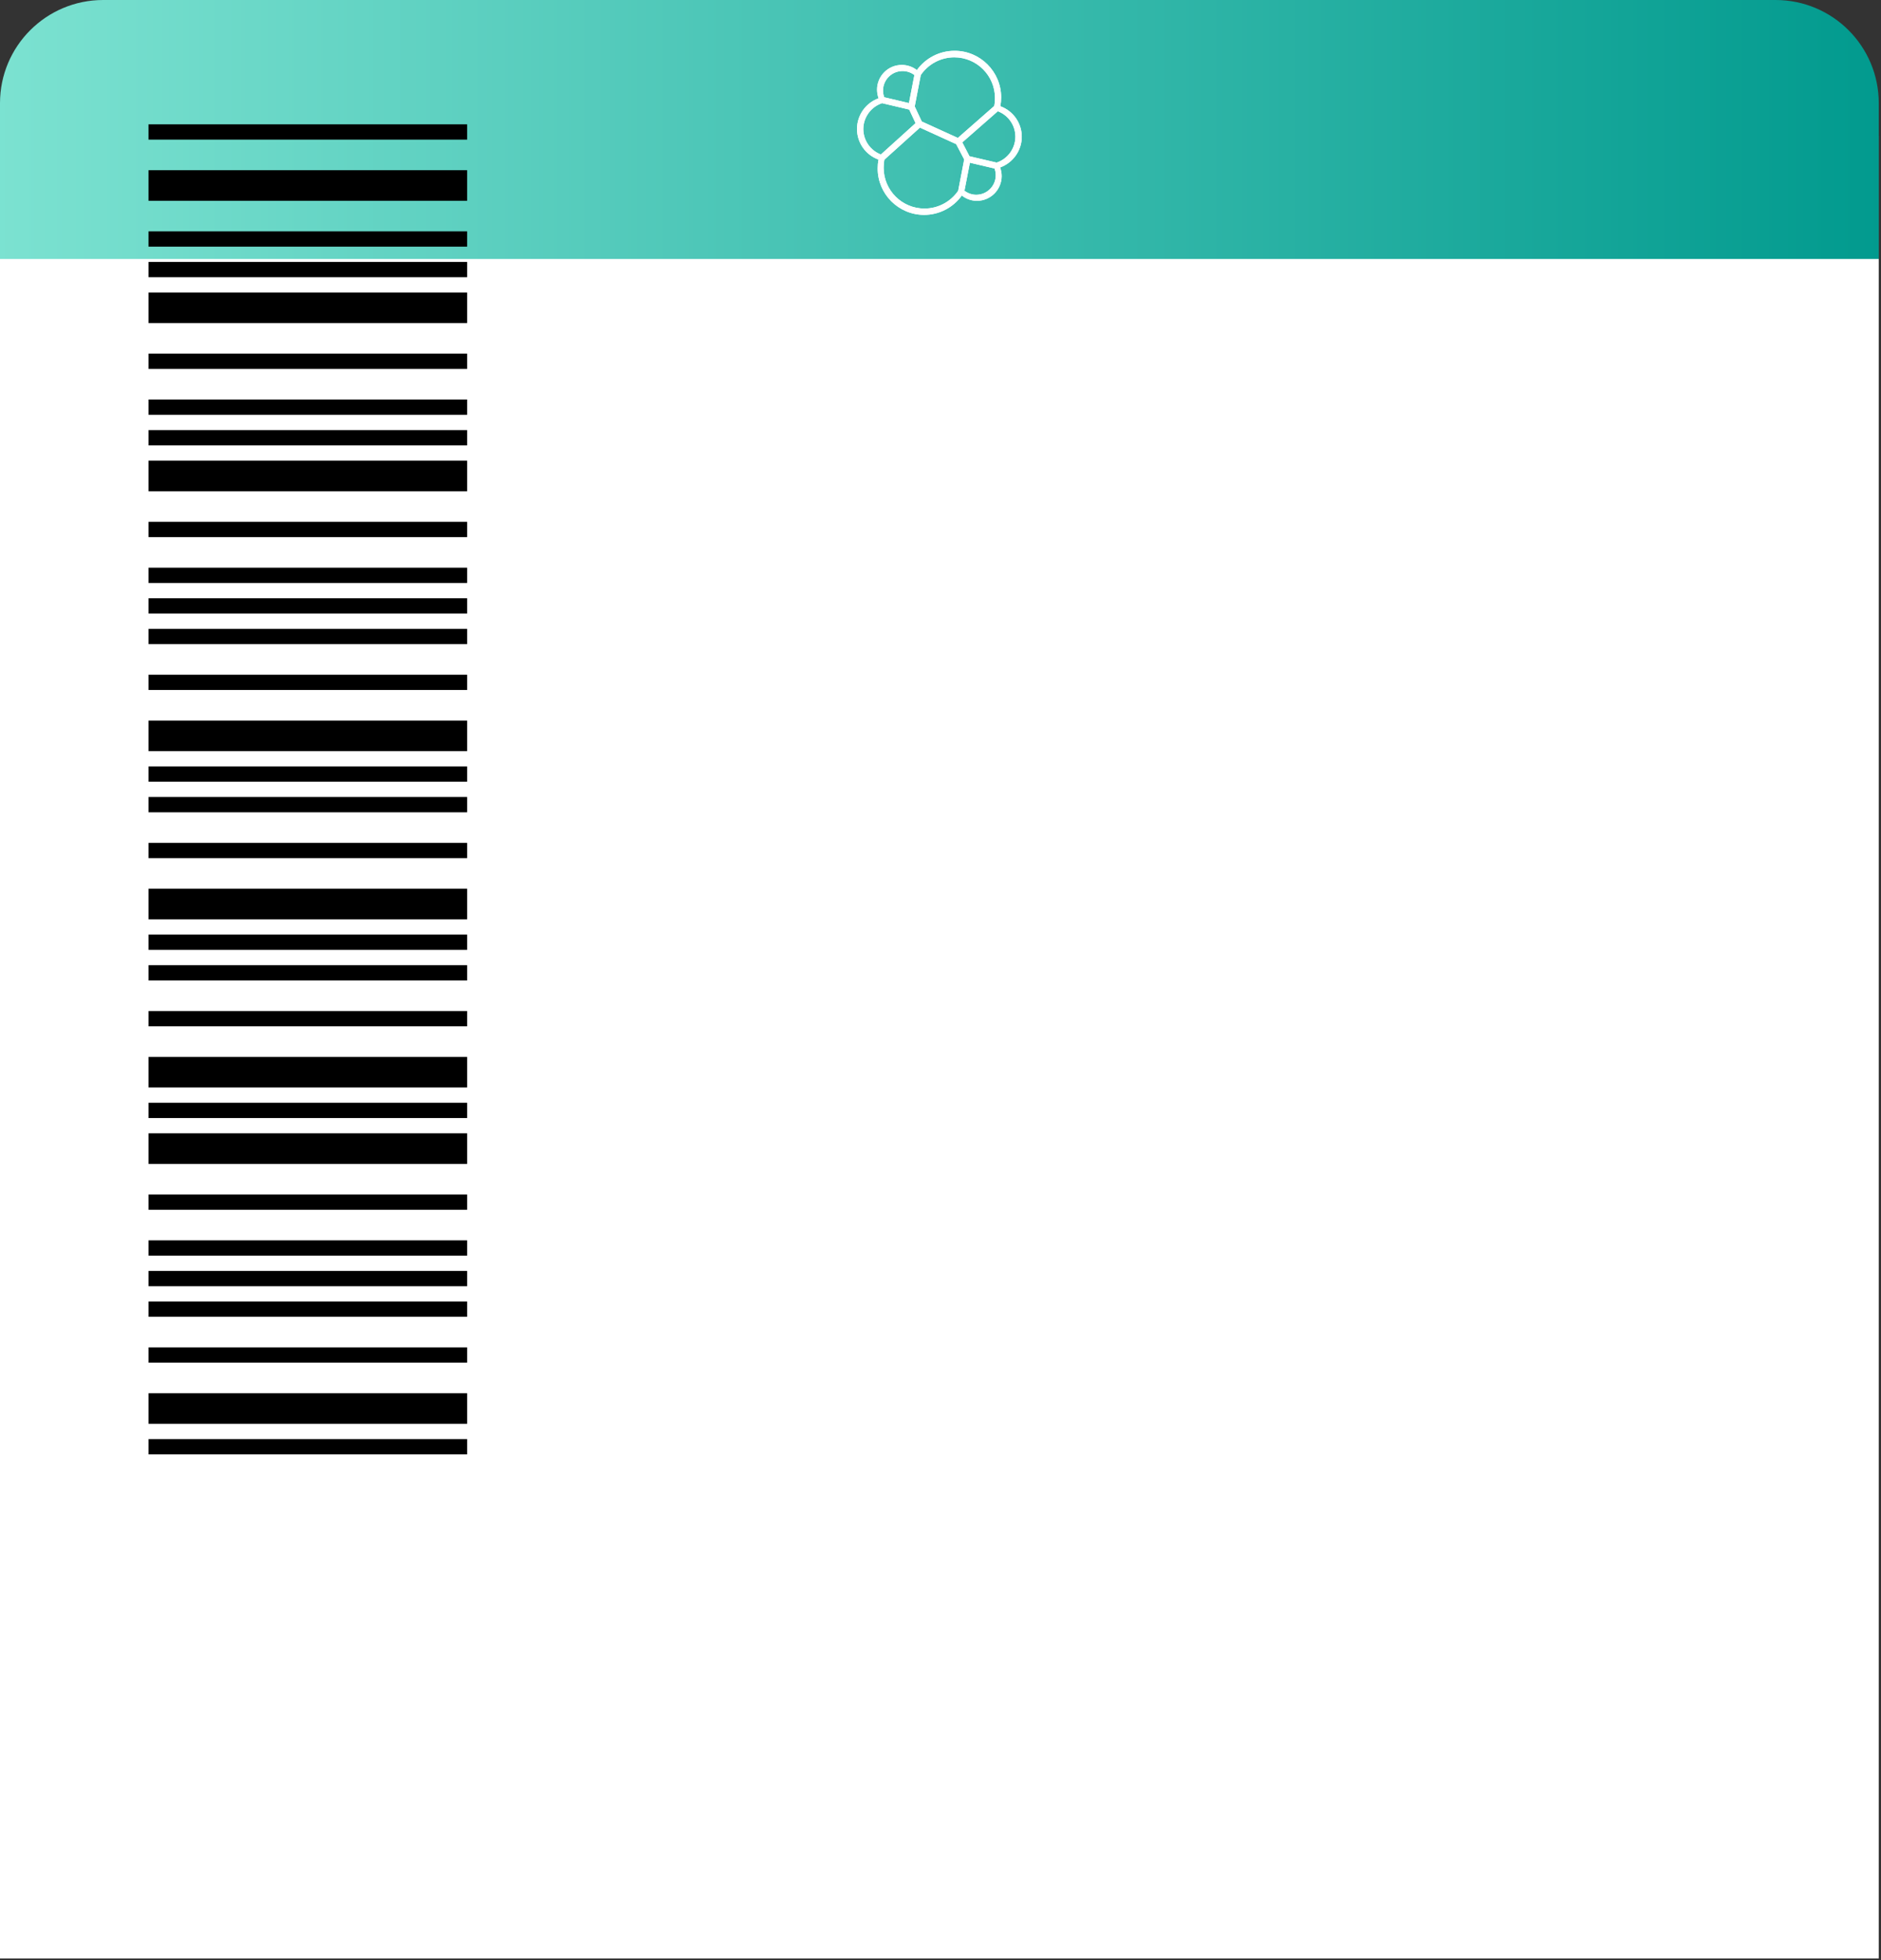 <?xml version="1.0" encoding="UTF-8"?>
<svg width="547px" height="570px" viewBox="0 0 547 570" version="1.1" xmlns="http://www.w3.org/2000/svg" xmlns:xlink="http://www.w3.org/1999/xlink">
    <rect x="0" y="0" width="547" height="570" fill="#333333" stroke="none"/>
    <!-- Generator: Sketch 52.3 (67297) - http://www.bohemiancoding.com/sketch -->
    <title>Group</title>
    <desc>Created with Sketch.</desc>
    <defs>
        <linearGradient x1="-3.86930746e-05%" y1="50%" x2="100%" y2="50%" id="linearGradient-1">
            <stop stop-color="#7CE2D1" offset="0%"></stop>
            <stop stop-color="#019A8E" offset="100%"></stop>
        </linearGradient>
    </defs>
    <g id="Page-7" stroke="none" stroke-width="1" fill="none" fill-rule="evenodd">
        <g id="Group">
            <polygon id="Fill-398" fill="#FFFFFF" points="0 569.53 546.351 569.53 546.351 39.537 0 39.537"></polygon>
            <path d="M30,0 C13.431,0 0,13.431 0,30 L0,75.312 L546.351,75.312 L546.351,30 C546.351,13.431 532.919,0 516.351,0 L30,0 Z" id="Fill-440" fill="url(#linearGradient-1)"></path>
            <g id="Group-477" transform="translate(42.879, 14.58)">
                <polygon id="Fill-443" fill="#000000" points="0.315 408.357 92.961 408.357 92.961 403.912 0.315 403.912"></polygon>
                <polygon id="Fill-445" fill="#000000" points="0.315 399.467 92.961 399.467 92.961 390.575 0.315 390.575"></polygon>
                <polygon id="Fill-446" fill="#000000" points="0.315 381.684 92.961 381.684 92.961 377.238 0.315 377.238"></polygon>
                <polygon id="Fill-447" fill="#000000" points="0.315 368.346 92.961 368.346 92.961 363.901 0.315 363.901"></polygon>
                <polygon id="Fill-448" fill="#000000" points="0.315 359.455 92.961 359.455 92.961 355.009 0.315 355.009"></polygon>
                <polygon id="Fill-449" fill="#000000" points="0.315 350.563 92.961 350.563 92.961 346.117 0.315 346.117"></polygon>
                <polygon id="Fill-450" fill="#000000" points="0.315 337.226 92.961 337.226 92.961 332.781 0.315 332.781"></polygon>
                <polygon id="Fill-451" fill="#000000" points="0.315 323.889 92.961 323.889 92.961 314.997 0.315 314.997"></polygon>
                <polygon id="Fill-452" fill="#000000" points="0.315 310.552 92.961 310.552 92.961 306.106 0.315 306.106"></polygon>
                <polygon id="Fill-453" fill="#000000" points="0.315 301.661 92.961 301.661 92.961 292.769 0.315 292.769"></polygon>
                <polygon id="Fill-454" fill="#000000" points="0.315 283.877 92.961 283.877 92.961 279.432 0.315 279.432"></polygon>
                <polygon id="Fill-455" fill="#000000" points="0.315 270.54 92.961 270.54 92.961 266.094 0.315 266.094"></polygon>
                <polygon id="Fill-456" fill="#000000" points="0.315 261.648 92.961 261.648 92.961 257.203 0.315 257.203"></polygon>
                <polygon id="Fill-457" fill="#000000" points="0.315 252.758 92.961 252.758 92.961 243.866 0.315 243.866"></polygon>
                <polygon id="Fill-458" fill="#000000" points="0.315 234.974 92.961 234.974 92.961 230.529 0.315 230.529"></polygon>
                <polygon id="Fill-459" fill="#000000" points="0.315 221.637 92.961 221.637 92.961 217.192 0.315 217.192"></polygon>
                <polygon id="Fill-460" fill="#000000" points="0.315 212.745 92.961 212.745 92.961 208.3 0.315 208.3"></polygon>
                <polygon id="Fill-461" fill="#000000" points="0.315 203.854 92.961 203.854 92.961 194.962 0.315 194.962"></polygon>
                <polygon id="Fill-462" fill="#000000" points="0.315 186.071 92.961 186.071 92.961 181.625 0.315 181.625"></polygon>
                <polygon id="Fill-463" fill="#000000" points="0.315 172.733 92.961 172.733 92.961 168.288 0.315 168.288"></polygon>
                <polygon id="Fill-464" fill="#000000" points="0.315 163.842 92.961 163.842 92.961 159.397 0.315 159.397"></polygon>
                <polygon id="Fill-465" fill="#000000" points="0.315 154.95 92.961 154.95 92.961 150.505 0.315 150.505"></polygon>
                <polygon id="Fill-466" fill="#000000" points="0.315 141.613 92.961 141.613 92.961 137.168 0.315 137.168"></polygon>
                <polygon id="Fill-467" fill="#000000" points="0.315 128.277 92.961 128.277 92.961 119.385 0.315 119.385"></polygon>
                <polygon id="Fill-468" fill="#000000" points="0.315 114.939 92.961 114.939 92.961 110.493 0.315 110.493"></polygon>
                <polygon id="Fill-469" fill="#000000" points="0.315 106.048 92.961 106.048 92.961 101.602 0.315 101.602"></polygon>
                <polygon id="Fill-470" fill="#000000" points="0.315 92.71 92.961 92.71 92.961 88.265 0.315 88.265"></polygon>
                <polygon id="Fill-471" fill="#000000" points="0.315 79.374 92.961 79.374 92.961 70.482 0.315 70.482"></polygon>
                <polygon id="Fill-472" fill="#000000" points="0.315 66.036 92.961 66.036 92.961 61.59 0.315 61.59"></polygon>
                <polygon id="Fill-473" fill="#000000" points="0.315 57.145 92.961 57.145 92.961 52.699 0.315 52.699"></polygon>
                <polygon id="Fill-474" fill="#000000" points="0.315 43.808 92.961 43.808 92.961 34.916 0.315 34.916"></polygon>
                <polygon id="Fill-475" fill="#000000" points="0.315 26.024 92.961 26.024 92.961 21.578 0.315 21.578"></polygon>
                <path d="M246.946,32.7 L239.047,30.857 L236.961,26.826 L247.291,17.771 C250.349,18.927 252.395,21.884 252.395,25.165 C252.395,28.567 250.167,31.646 246.946,32.7 Z M241.011,42.057 C239.776,42.057 238.581,41.633 237.589,40.883 L239.168,32.74 L246.339,34.422 C246.561,35.029 246.683,35.697 246.683,36.386 C246.683,39.526 244.131,42.057 241.011,42.057 Z M235.765,40.883 C233.557,44.124 229.891,46.069 225.962,46.069 C219.419,46.069 214.092,40.763 214.092,34.219 C214.092,33.408 214.152,32.618 214.314,31.849 L224.644,22.532 L235.177,27.332 L237.508,31.788 L235.765,40.883 Z M208.176,22.936 C208.176,19.553 210.425,16.474 213.626,15.421 L221.525,17.285 L223.369,21.235 L213.281,30.349 C210.222,29.175 208.176,26.238 208.176,22.936 Z M219.581,6.083 C220.837,6.083 222.051,6.489 223.024,7.239 L221.444,15.402 L214.254,13.7 C214.031,13.092 213.909,12.425 213.909,11.755 C213.909,8.616 216.462,6.083 219.581,6.083 Z M224.887,7.239 C227.095,4.018 230.721,2.094 234.631,2.094 C241.153,2.094 246.46,7.401 246.46,13.924 C246.46,14.732 246.399,15.482 246.237,16.253 L235.664,25.529 L225.172,20.75 L223.126,16.373 L224.887,7.239 Z M254.258,25.206 C254.258,21.195 251.767,17.671 248.02,16.312 C248.182,15.463 248.262,14.611 248.262,13.741 C248.262,6.266 242.186,0.19 234.732,0.19 C230.357,0.19 226.305,2.276 223.754,5.801 C222.498,4.827 220.958,4.301 219.358,4.301 C215.387,4.301 212.167,7.521 212.167,11.492 C212.167,12.363 212.329,13.214 212.613,14.005 C208.885,15.341 206.334,18.927 206.334,22.916 C206.334,26.948 208.845,30.471 212.592,31.828 C212.43,32.66 212.349,33.531 212.349,34.401 C212.349,41.855 218.406,47.911 225.86,47.911 C230.235,47.911 234.287,45.804 236.818,42.281 C238.074,43.273 239.614,43.821 241.214,43.821 C245.184,43.821 248.405,40.599 248.405,36.63 C248.405,35.758 248.243,34.907 247.959,34.117 C251.686,32.781 254.258,29.195 254.258,25.206 Z" id="Fill-476" fill="#FFFFFF"></path>
            </g>
            <path d="M289.825,47.279 L281.926,45.437 L279.84,41.406 L290.17,32.352 C293.228,33.507 295.274,36.464 295.274,39.745 C295.274,43.148 293.046,46.227 289.825,47.279 Z M283.89,56.638 C282.655,56.638 281.46,56.212 280.468,55.464 L282.047,47.321 L289.218,49.002 C289.44,49.609 289.562,50.278 289.562,50.967 C289.562,54.105 287.01,56.638 283.89,56.638 Z M278.644,55.464 C276.436,58.705 272.77,60.648 268.841,60.648 C262.298,60.648 256.971,55.343 256.971,48.8 C256.971,47.989 257.031,47.199 257.193,46.428 L267.523,37.111 L278.056,41.913 L280.387,46.368 L278.644,55.464 Z M251.055,37.517 C251.055,34.133 253.304,31.055 256.505,30.002 L264.404,31.866 L266.248,35.815 L256.16,44.929 C253.101,43.755 251.055,40.819 251.055,37.517 Z M262.46,20.663 C263.716,20.663 264.93,21.069 265.903,21.819 L264.323,29.982 L257.133,28.279 C256.91,27.672 256.788,27.005 256.788,26.335 C256.788,23.195 259.341,20.663 262.46,20.663 Z M267.766,21.819 C269.974,18.598 273.6,16.674 277.51,16.674 C284.032,16.674 289.339,21.98 289.339,28.503 C289.339,29.312 289.278,30.062 289.116,30.832 L278.543,40.109 L268.051,35.33 L266.005,30.953 L267.766,21.819 Z M297.137,39.785 C297.137,35.775 294.646,32.251 290.899,30.892 C291.061,30.043 291.141,29.192 291.141,28.32 C291.141,20.846 285.065,14.77 277.611,14.77 C273.236,14.77 269.184,16.855 266.633,20.381 C265.377,19.407 263.837,18.881 262.237,18.881 C258.266,18.881 255.046,22.102 255.046,26.073 C255.046,26.942 255.208,27.794 255.492,28.584 C251.764,29.921 249.213,33.507 249.213,37.496 C249.213,41.528 251.724,45.051 255.471,46.408 C255.309,47.239 255.228,48.111 255.228,48.981 C255.228,56.435 261.285,62.492 268.739,62.492 C273.114,62.492 277.166,60.385 279.697,56.861 C280.953,57.853 282.493,58.401 284.093,58.401 C288.063,58.401 291.284,55.179 291.284,51.209 C291.284,50.339 291.122,49.487 290.838,48.697 C294.565,47.361 297.137,43.776 297.137,39.785 Z" id="Fill-476" fill="#FFFFFF"></path>
        </g>
    </g>
</svg>